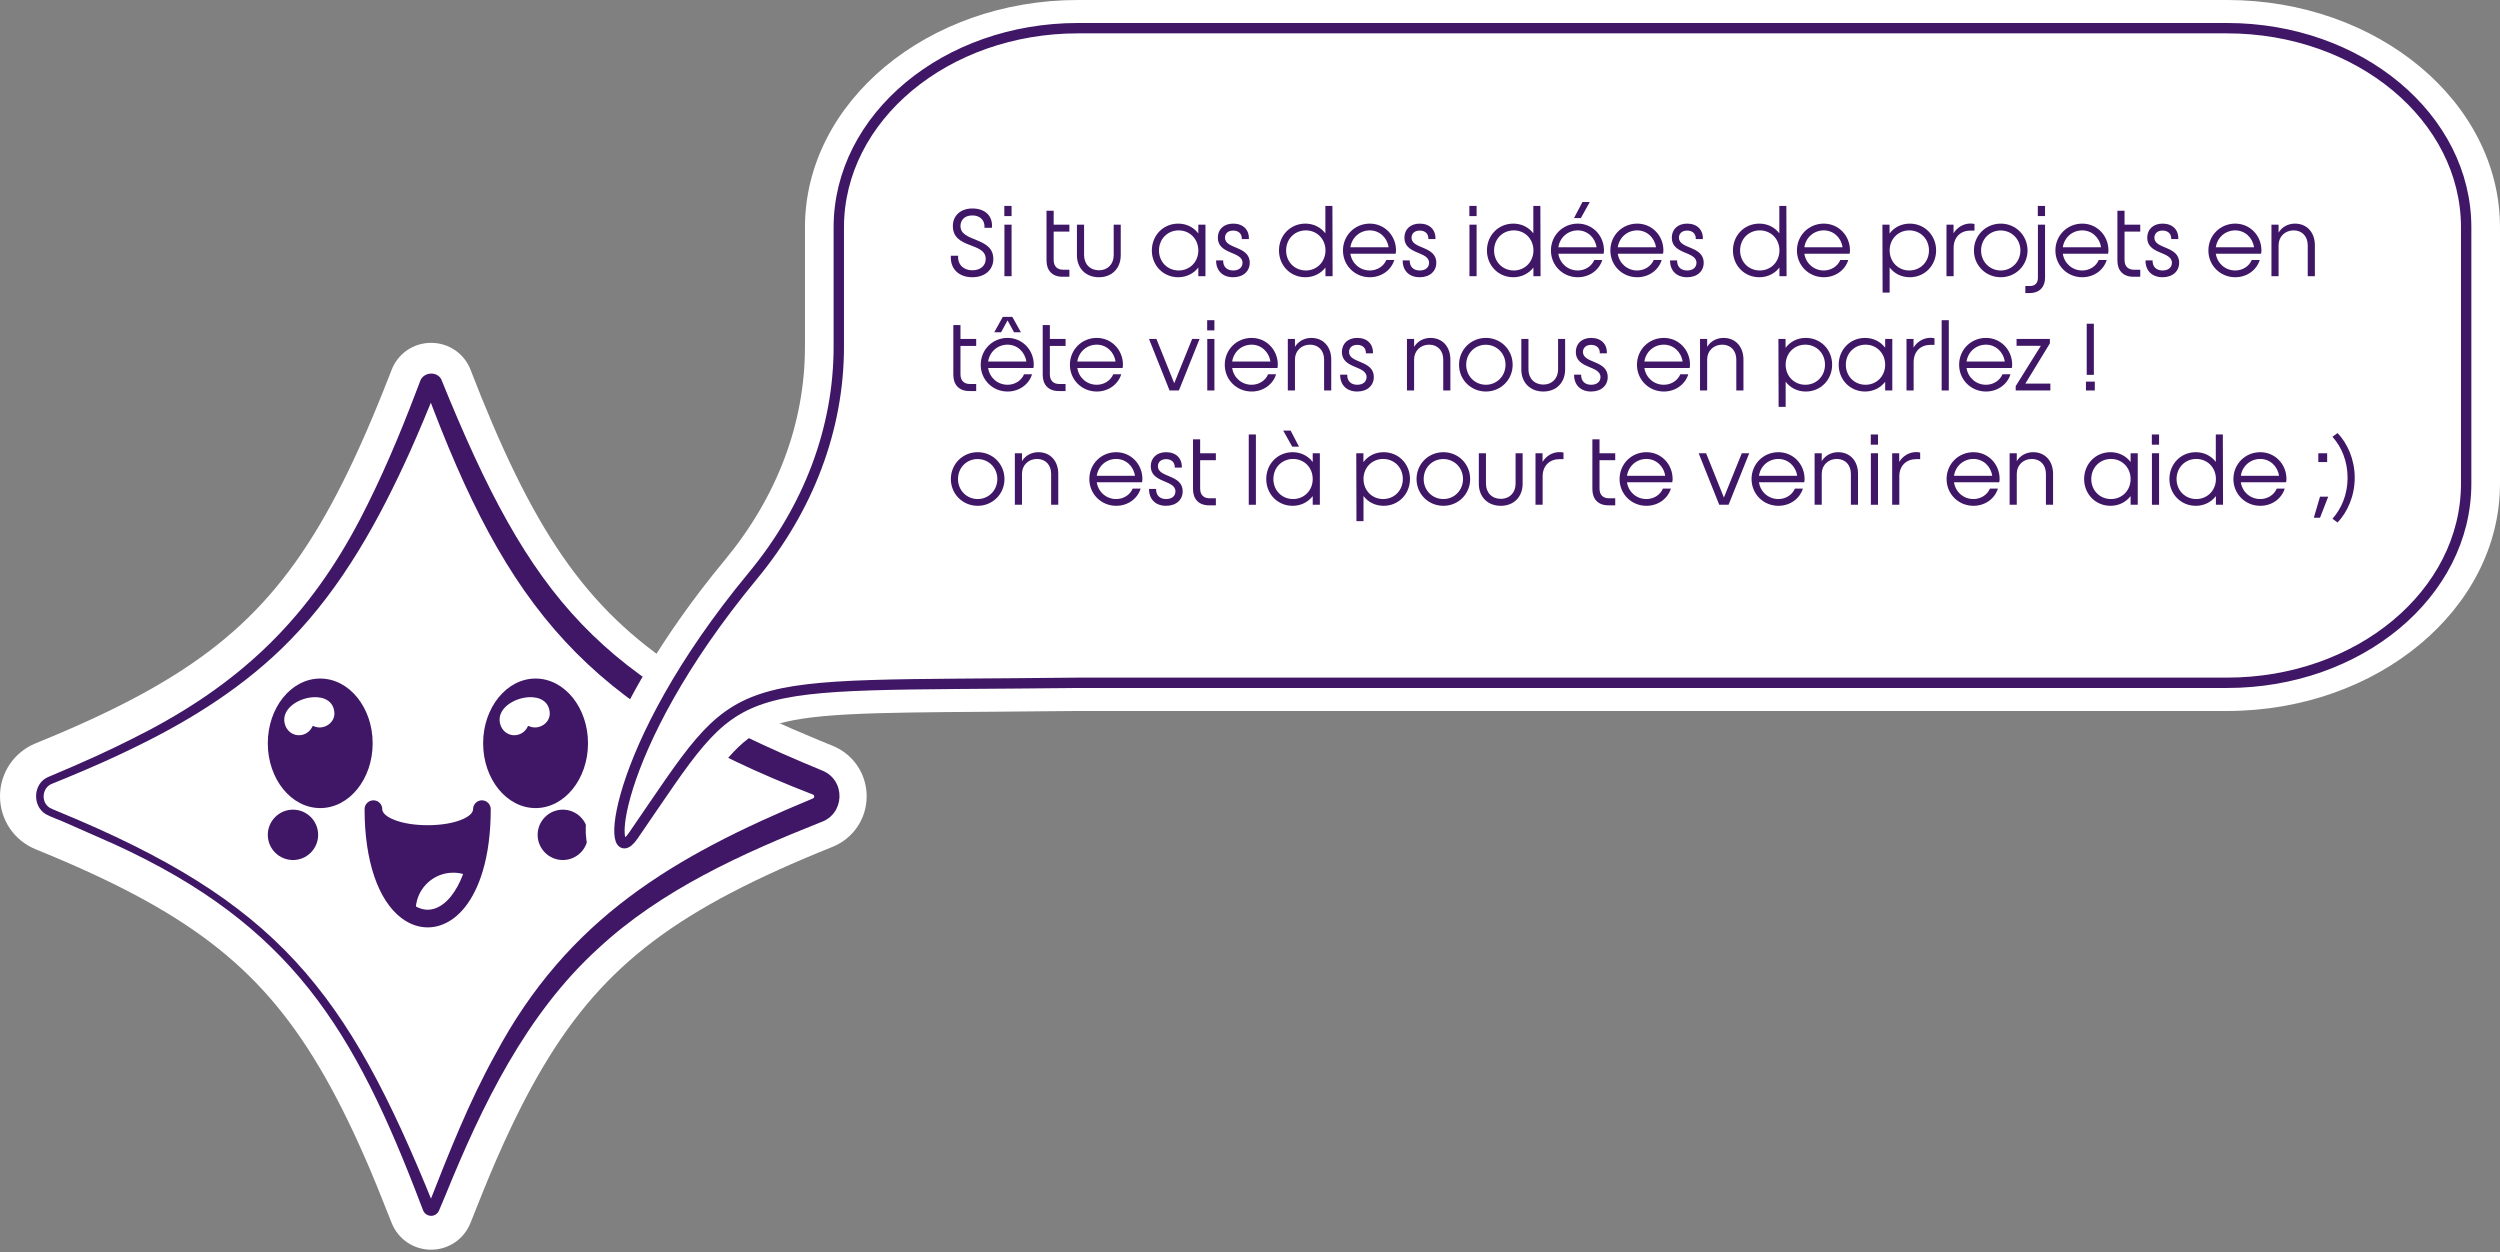 <svg width="525" height="263" viewBox="0 0 525 263" fill="none" xmlns="http://www.w3.org/2000/svg">
<rect x="0" y="0" width="525" height="263" fill="#808080" stroke="none"/>
<g clip-path="url(#clip0_161_3121)">
<path d="M174.81 156.596C173.955 156.252 173.101 155.904 172.247 155.553C170.266 154.737 168.347 153.925 166.545 153.14C164.697 152.333 162.9 151.525 161.206 150.736C159.488 149.937 157.809 149.126 156.214 148.328C154.614 147.527 153.046 146.711 151.553 145.902C150.055 145.09 148.592 144.263 147.202 143.443C145.812 142.622 144.445 141.778 143.141 140.934C141.835 140.09 140.559 139.224 139.345 138.36C138.131 137.496 136.936 136.603 135.793 135.704C134.65 134.806 133.528 133.878 132.457 132.946C131.383 132.011 130.325 131.042 129.313 130.065C128.298 129.085 127.295 128.066 126.332 127.036C125.369 126.004 124.413 124.927 123.491 123.834C122.571 122.741 121.655 121.597 120.767 120.431C119.885 119.274 119.001 118.055 118.14 116.807C117.285 115.568 116.426 114.264 115.588 112.93C114.758 111.608 113.919 110.212 113.098 108.782C112.284 107.366 111.461 105.871 110.651 104.337C109.85 102.82 109.036 101.218 108.233 99.574C107.44 97.953 106.632 96.239 105.83 94.479C105.034 92.732 104.226 90.898 103.425 89.028C102.638 87.188 101.825 85.23 101.007 83.21C100.367 81.629 99.749 80.04 99.131 78.452L98.826 77.669C97.484 74.226 94.228 72 90.533 72C86.813 72 83.551 74.244 82.219 77.72C82.121 77.979 82.02 78.238 81.918 78.499C80.9 81.102 80.062 83.197 79.284 85.087C78.467 87.073 77.65 89.002 76.859 90.819C76.049 92.674 75.236 94.48 74.442 96.183C73.637 97.912 72.823 99.599 72.022 101.196C71.213 102.809 70.392 104.384 69.583 105.875C68.765 107.379 67.932 108.849 67.107 110.244C66.282 111.639 65.432 113.01 64.584 114.316C63.734 115.626 62.863 116.907 61.992 118.124C61.121 119.343 60.222 120.542 59.319 121.685C58.418 122.825 57.482 123.951 56.539 125.029C55.596 126.108 54.617 127.168 53.631 128.184C52.647 129.198 51.619 130.202 50.577 131.17C49.535 132.136 48.447 133.095 47.342 134.02C46.239 134.942 45.084 135.861 43.907 136.75C42.732 137.639 41.498 138.526 40.241 139.387C38.986 140.247 37.667 141.108 36.32 141.948C34.98 142.783 33.567 143.624 32.121 144.449C30.687 145.266 29.173 146.093 27.62 146.906C26.088 147.709 24.465 148.527 22.797 149.337C21.144 150.139 19.407 150.952 17.633 151.754C15.881 152.547 14.022 153.361 12.11 154.174C10.642 154.797 9.087 155.443 7.489 156.093C2.939 157.943 -0 162.31 -0 167.217C-0 172.129 2.943 176.501 7.499 178.353C8.451 178.741 9.402 179.132 10.352 179.529C14.272 181.165 17.792 182.725 21.113 184.298C24.523 185.913 27.602 187.482 30.526 189.097C33.449 190.712 36.212 192.376 38.739 194.043C41.28 195.719 43.699 197.475 45.926 199.26C48.157 201.048 50.295 202.944 52.282 204.896C54.269 206.849 56.195 208.946 58.005 211.129C59.817 213.314 61.592 215.68 63.282 218.161C64.969 220.639 66.645 223.339 68.264 226.189C69.888 229.046 71.463 232.055 73.079 235.388C74.661 238.648 76.219 242.09 77.845 245.912C78.887 248.363 79.861 250.815 80.891 253.411C81.347 254.561 81.803 255.71 82.267 256.861C83.631 260.247 86.873 262.435 90.523 262.435C94.196 262.435 97.445 260.229 98.798 256.818C100.573 252.346 102.409 247.723 104.346 243.285C105.987 239.536 107.565 236.164 109.168 232.976C110.806 229.724 112.41 226.783 114.072 223.986C115.726 221.207 117.444 218.571 119.18 216.152C120.916 213.733 122.749 211.422 124.627 209.283C126.504 207.148 128.508 205.091 130.583 203.173C132.662 201.251 134.903 199.382 137.246 197.616C139.588 195.851 142.137 194.109 144.824 192.438C147.526 190.758 150.368 189.141 153.512 187.496C156.595 185.882 159.855 184.302 163.479 182.663C166.975 181.083 170.685 179.506 174.823 177.842C179.184 176.087 182.001 171.918 182 167.221C181.998 162.521 179.177 158.35 174.81 156.596Z" fill="white"/>
<path d="M172.708 161.833C177.649 163.848 177.456 170.975 172.303 172.692C155.743 179.278 138.914 186.874 125.747 199.06C110.478 212.91 101.193 232.2 93.516 251.074C93.516 251.074 92.759 252.867 92.759 252.867L92.381 253.764L92.177 254.244C91.987 254.712 91.527 255.125 91.024 255.258C90.18 255.526 89.138 255.011 88.854 254.17L88.81 254.057L88.454 253.15C74.378 216.114 61.229 194.312 24.024 177.294C21.873 176.306 15.472 173.549 13.34 172.581C12.445 172.169 10.638 171.553 9.641 170.99C6.724 169.268 6.933 164.562 10.066 163.192C12.421 162.149 14.926 161.161 17.262 160.089C21.806 158.122 26.891 155.641 31.271 153.349C51.392 142.702 65.024 129.276 75.585 109.094C80.045 100.538 83.868 91.512 87.293 82.493L87.99 80.681L88.158 80.231L88.263 79.957C88.957 78.146 91.689 77.893 92.651 79.624C111.653 126.492 125.625 142.459 172.708 161.833ZM170.693 166.847C123.276 148.519 106.482 127.803 89.362 81.598C89.802 82.336 90.801 82.483 91.442 81.899C91.6 81.759 91.714 81.58 91.78 81.418C91.803 81.355 91.76 81.466 91.753 81.482L91.707 81.597C89.969 85.878 88.052 90.463 86.163 94.704C79.691 109.032 71.973 123.14 60.894 134.464C51.701 143.9 40.414 151.026 28.637 156.769C24.128 159.012 18.991 161.262 14.343 163.191L12.532 163.933L11.627 164.304L11.174 164.489L10.948 164.582C8.825 165.359 8.508 168.477 10.473 169.65C10.869 169.884 11.549 170.14 12.136 170.388C58.206 189.35 72.718 207.694 91.09 253.138C91.216 253.441 91.073 253.046 90.896 252.968C90.547 252.723 90.045 252.89 89.891 253.261L90.06 252.84C94.209 242.279 98.48 231.384 103.999 221.46C119.212 192.901 141.46 179.828 170.341 167.834C170.341 167.834 170.566 167.735 170.566 167.735C170.626 167.708 170.756 167.656 170.74 167.654C170.763 167.629 170.801 167.623 170.824 167.607C170.836 167.582 170.864 167.576 170.879 167.561C170.948 167.486 170.979 167.4 170.985 167.258C170.941 167.02 170.946 166.943 170.693 166.847Z" fill="#401766"/>
<path d="M67.248 169.698C73.329 169.698 78.259 163.608 78.259 156.096C78.259 148.584 73.329 142.494 67.248 142.494C61.167 142.494 56.237 148.584 56.237 156.096C56.237 163.608 61.167 169.698 67.248 169.698Z" fill="#401766"/>
<path d="M66.812 175.316C66.812 178.234 64.44 180.606 61.525 180.606C58.609 180.606 56.237 178.231 56.237 175.316C56.237 172.4 58.609 170.028 61.525 170.028C64.44 170.028 66.812 172.397 66.812 175.316Z" fill="#401766"/>
<path d="M70.22 149.678C70.062 147.208 68.01 146.28 65.763 146.415C65.758 146.415 65.755 146.415 65.749 146.418C62.813 146.594 59.541 148.585 59.696 151.315C59.733 151.976 59.948 152.587 60.297 153.089C60.85 153.879 61.737 154.399 62.783 154.399C64.06 154.399 65.152 153.626 65.621 152.52C65.674 152.499 65.725 152.472 65.773 152.448C66.185 152.648 66.644 152.765 67.132 152.765C68.837 152.765 70.328 151.38 70.22 149.678Z" fill="white"/>
<path d="M101.2 168.067C102.224 168.067 103.057 168.896 103.057 169.922C103.057 174.859 102.484 179.253 101.356 182.994C101.353 183.001 101.353 183.009 101.349 183.015C99.54 189.025 96.373 193.041 92.424 194.333C91.56 194.613 90.687 194.752 89.813 194.752C87.916 194.752 86.031 194.094 84.326 192.809C79.393 189.087 76.561 180.745 76.561 169.924C76.561 168.898 77.392 168.068 78.418 168.068C79.444 168.068 80.274 168.898 80.274 169.924C80.274 171.549 84.107 173.292 89.809 173.292C95.512 173.292 99.345 171.549 99.345 169.924C99.345 168.898 100.175 168.068 101.201 168.068L101.2 168.067Z" fill="#401766"/>
<path d="M91.27 190.803C93.673 190.02 95.808 187.409 97.26 183.545C97.206 183.528 97.152 183.511 97.095 183.497C97.044 183.485 96.994 183.474 96.94 183.464C96.815 183.433 96.689 183.406 96.564 183.386C96.457 183.366 96.346 183.349 96.235 183.335C96.217 183.332 96.2 183.329 96.184 183.329C96.133 183.321 96.083 183.314 96.032 183.312C96.011 183.309 95.995 183.305 95.975 183.305C95.865 183.292 95.758 183.285 95.65 183.278H95.641C95.488 183.268 95.333 183.264 95.178 183.264C94.924 183.264 94.672 183.278 94.422 183.302C94.335 183.309 94.243 183.318 94.156 183.333C94.061 183.343 93.97 183.356 93.875 183.377C93.785 183.39 93.69 183.407 93.6 183.427C93.589 183.427 93.582 183.427 93.573 183.43C93.46 183.454 93.349 183.478 93.242 183.508C93.137 183.531 93.036 183.561 92.934 183.592C92.833 183.619 92.728 183.653 92.632 183.69C92.528 183.724 92.432 183.758 92.334 183.798C92.297 183.812 92.262 183.825 92.229 183.839C92.166 183.866 92.101 183.893 92.037 183.92C91.975 183.946 91.918 183.974 91.861 184.001C91.793 184.031 91.725 184.065 91.659 184.099C91.641 184.106 91.625 184.113 91.611 184.122C91.518 184.166 91.423 184.217 91.332 184.271C91.248 184.318 91.166 184.366 91.085 184.416C90.99 184.474 90.897 184.534 90.801 184.599C90.735 184.643 90.67 184.686 90.61 184.734C90.549 184.778 90.489 184.822 90.427 184.866C90.332 184.94 90.237 185.011 90.147 185.088C90.08 185.146 90.012 185.203 89.944 185.26C89.881 185.322 89.813 185.383 89.749 185.443C89.621 185.565 89.499 185.689 89.377 185.821C89.293 185.909 89.215 186 89.141 186.091C89.068 186.179 88.993 186.273 88.919 186.368C88.853 186.459 88.784 186.55 88.716 186.644C88.713 186.647 88.71 186.654 88.707 186.661C88.638 186.756 88.574 186.854 88.513 186.951C88.45 187.049 88.39 187.147 88.334 187.248C88.331 187.252 88.325 187.259 88.322 187.268C88.284 187.336 88.244 187.407 88.209 187.478C88.162 187.562 88.119 187.646 88.078 187.734C88.021 187.848 87.97 187.967 87.919 188.085C87.868 188.203 87.821 188.321 87.777 188.442C87.734 188.561 87.693 188.686 87.653 188.807C87.615 188.932 87.579 189.056 87.548 189.182C87.48 189.431 87.43 189.691 87.388 189.951C87.369 190.082 87.352 190.218 87.339 190.356C88.624 191.075 89.963 191.234 91.27 190.804L91.27 190.803Z" fill="white"/>
<path d="M112.468 142.494C118.541 142.494 123.482 148.595 123.482 156.096C123.482 163.597 118.538 169.698 112.468 169.698C106.398 169.698 101.457 163.598 101.457 156.096C101.457 148.598 106.394 142.494 112.468 142.494Z" fill="#401766"/>
<path d="M110.986 146.415C110.983 146.415 110.977 146.418 110.977 146.418H110.969C108.033 146.597 104.764 148.585 104.919 151.315C104.956 151.971 105.168 152.583 105.517 153.082V153.086C106.073 153.879 106.96 154.399 108.003 154.399C109.281 154.399 110.375 153.626 110.844 152.52C110.898 152.499 110.945 152.472 110.996 152.448C111.408 152.648 111.867 152.765 112.357 152.765C114.06 152.765 115.551 151.38 115.444 149.678C115.285 147.208 113.233 146.28 110.986 146.415Z" fill="white"/>
<path d="M123.482 175.316C123.482 178.234 121.106 180.606 118.191 180.606C115.276 180.606 112.904 178.231 112.904 175.316C112.904 172.4 115.276 170.028 118.191 170.028C121.106 170.028 123.482 172.397 123.482 175.316Z" fill="#401766"/>
</g>
<g clip-path="url(#clip1_161_3121)">
<path d="M131.114 183C134.359 183 137.061 181.466 139.146 178.439C140.49 176.489 141.737 174.658 142.908 172.94C151.275 160.66 155.094 155.054 161.809 152.54C169.281 149.741 182.84 149.645 207.455 149.472C213.067 149.432 219.426 149.387 226.422 149.305H467.667C499.28 149.305 525 127.881 525 101.548V47.757C525 21.424 499.28 0 467.667 0H226.374C194.761 0 169.041 21.424 169.041 47.757V72.833C169.041 88.821 163.23 104.294 152.235 117.579C138.366 134.339 131.171 148.169 127.579 156.82C124.383 164.515 121.202 174.685 124.201 179.44C125.585 181.636 128.234 183 131.114 183Z" fill="white"/>
<path d="M226.374 143.387H467.667C495.407 143.387 517.895 124.655 517.895 101.548V47.757C517.895 24.65 495.407 5.918 467.667 5.918H226.374C198.634 5.918 176.146 24.65 176.146 47.757V72.832C176.146 90.025 169.799 106.783 158.085 120.938C127.597 157.778 127.173 183.926 132.984 175.493C156.928 140.741 150.035 144.279 226.374 143.387Z" stroke="#401766" stroke-width="2.177" stroke-miterlimit="10"/>
<path d="M204.18 58.22C201.4 58.22 199.5 56.5 199.68 53.7H201.22C201.04 55.52 202.34 56.76 204.18 56.76C205.94 56.76 207 55.76 207 54.38C207 50.8 200.1 52.34 200.1 47.46C200.1 45.3 201.7 43.78 204.2 43.78C206.9 43.78 208.54 45.38 208.3 47.84H206.74C206.86 46.26 205.84 45.24 204.18 45.24C202.64 45.24 201.7 46.16 201.7 47.46C201.7 50.92 208.6 49.68 208.6 54.38C208.6 56.64 206.86 58.22 204.18 58.22Z" fill="#401766"/>
<path d="M210.93 58V47.18H212.43V58H210.93ZM210.91 45.38V43.24H212.43V45.38H210.91Z" fill="#401766"/>
<path d="M223.13 58.12C220.93 58.12 219.77 56.76 219.77 54.72V44.26H221.27V47.18H224.57V48.64H221.27V54.6C221.27 55.98 222.07 56.64 223.25 56.64H224.57V58.12H223.13Z" fill="#401766"/>
<path d="M230.777 58.22C228.017 58.22 226.157 56.36 226.157 53.58V47.18H227.657V53.58C227.657 55.48 228.937 56.76 230.797 56.76C232.597 56.76 233.877 55.48 233.877 53.58V47.18H235.357V53.58C235.357 56.36 233.497 58.22 230.777 58.22Z" fill="#401766"/>
<path d="M251.647 58V56.18C250.687 57.42 249.207 58.22 247.427 58.22C244.267 58.22 241.887 55.74 241.887 52.6C241.887 49.44 244.267 46.96 247.427 46.96C249.207 46.96 250.687 47.76 251.647 49.02V47.18H253.147V58H251.647ZM247.527 56.8C249.847 56.8 251.647 55 251.647 52.6C251.647 50.18 249.847 48.38 247.527 48.38C245.187 48.38 243.387 50.18 243.387 52.6C243.387 55 245.187 56.8 247.527 56.8Z" fill="#401766"/>
<path d="M258.945 58.22C256.725 58.22 255.345 56.8 255.385 54.68H256.865C256.825 55.98 257.625 56.8 258.965 56.8C260.205 56.8 260.925 56.14 260.925 55.18C260.925 52.72 255.745 53.5 255.745 49.92C255.745 48.14 257.025 46.96 258.965 46.96C261.065 46.96 262.345 48.26 262.265 50.2H260.785C260.825 49.1 260.105 48.42 258.965 48.42C257.845 48.42 257.245 49.08 257.245 49.92C257.245 52.36 262.445 51.58 262.445 55.18C262.445 56.96 261.085 58.22 258.945 58.22Z" fill="#401766"/>
<path d="M278.346 58V56.18C277.386 57.42 275.906 58.22 274.126 58.22C270.966 58.22 268.586 55.74 268.586 52.6C268.586 49.44 270.966 46.96 274.126 46.96C275.886 46.96 277.366 47.74 278.326 49V43.24H279.806L279.846 58H278.346ZM274.226 56.8C276.466 56.8 278.206 55.12 278.346 52.86V52.32C278.206 50.04 276.466 48.38 274.226 48.38C271.886 48.38 270.086 50.18 270.086 52.6C270.086 55 271.886 56.8 274.226 56.8Z" fill="#401766"/>
<path d="M287.664 58.22C284.504 58.22 282.024 55.74 282.024 52.6C282.024 49.44 284.504 46.96 287.664 46.96C290.744 46.96 293.164 49.44 293.164 52.6C293.164 52.82 293.124 53.12 293.084 53.28H283.584C283.884 55.3 285.564 56.8 287.664 56.8C289.204 56.8 290.584 55.92 291.124 54.6H292.804C292.144 56.74 290.104 58.22 287.664 58.22ZM283.584 51.92H291.604C291.304 49.88 289.684 48.38 287.664 48.38C285.564 48.38 283.884 49.88 283.584 51.92Z" fill="#401766"/>
<path d="M298.124 58.22C295.904 58.22 294.524 56.8 294.564 54.68H296.044C296.004 55.98 296.804 56.8 298.144 56.8C299.384 56.8 300.104 56.14 300.104 55.18C300.104 52.72 294.924 53.5 294.924 49.92C294.924 48.14 296.204 46.96 298.144 46.96C300.244 46.96 301.524 48.26 301.444 50.2H299.964C300.004 49.1 299.284 48.42 298.144 48.42C297.024 48.42 296.424 49.08 296.424 49.92C296.424 52.36 301.624 51.58 301.624 55.18C301.624 56.96 300.264 58.22 298.124 58.22Z" fill="#401766"/>
<path d="M308.586 58V47.18H310.086V58H308.586ZM308.566 45.38V43.24H310.086V45.38H308.566Z" fill="#401766"/>
<path d="M322.018 58V56.18C321.058 57.42 319.578 58.22 317.798 58.22C314.638 58.22 312.258 55.74 312.258 52.6C312.258 49.44 314.638 46.96 317.798 46.96C319.558 46.96 321.038 47.74 321.998 49V43.24H323.478L323.518 58H322.018ZM317.898 56.8C320.138 56.8 321.878 55.12 322.018 52.86V52.32C321.878 50.04 320.138 48.38 317.898 48.38C315.558 48.38 313.758 50.18 313.758 52.6C313.758 55 315.558 56.8 317.898 56.8Z" fill="#401766"/>
<path d="M331.336 58.22C328.176 58.22 325.696 55.74 325.696 52.6C325.696 49.44 328.176 46.96 331.336 46.96C334.416 46.96 336.836 49.44 336.836 52.6C336.836 52.82 336.796 53.12 336.756 53.28H327.256C327.556 55.3 329.236 56.8 331.336 56.8C332.876 56.8 334.256 55.92 334.796 54.6H336.476C335.816 56.74 333.776 58.22 331.336 58.22ZM331.976 45.8H330.536L332.316 42.42H333.856L331.976 45.8ZM327.256 51.92H335.276C334.976 49.88 333.356 48.38 331.336 48.38C329.236 48.38 327.556 49.88 327.256 51.92Z" fill="#401766"/>
<path d="M343.816 58.22C340.656 58.22 338.176 55.74 338.176 52.6C338.176 49.44 340.656 46.96 343.816 46.96C346.896 46.96 349.316 49.44 349.316 52.6C349.316 52.82 349.276 53.12 349.236 53.28H339.736C340.036 55.3 341.716 56.8 343.816 56.8C345.356 56.8 346.736 55.92 347.276 54.6H348.956C348.296 56.74 346.256 58.22 343.816 58.22ZM339.736 51.92H347.756C347.456 49.88 345.836 48.38 343.816 48.38C341.716 48.38 340.036 49.88 339.736 51.92Z" fill="#401766"/>
<path d="M354.277 58.22C352.057 58.22 350.677 56.8 350.717 54.68H352.197C352.157 55.98 352.957 56.8 354.297 56.8C355.537 56.8 356.257 56.14 356.257 55.18C356.257 52.72 351.077 53.5 351.077 49.92C351.077 48.14 352.357 46.96 354.297 46.96C356.397 46.96 357.677 48.26 357.597 50.2H356.117C356.157 49.1 355.437 48.42 354.297 48.42C353.177 48.42 352.577 49.08 352.577 49.92C352.577 52.36 357.777 51.58 357.777 55.18C357.777 56.96 356.417 58.22 354.277 58.22Z" fill="#401766"/>
<path d="M373.678 58V56.18C372.718 57.42 371.238 58.22 369.458 58.22C366.298 58.22 363.918 55.74 363.918 52.6C363.918 49.44 366.298 46.96 369.458 46.96C371.218 46.96 372.698 47.74 373.658 49V43.24H375.138L375.178 58H373.678ZM369.558 56.8C371.798 56.8 373.538 55.12 373.678 52.86V52.32C373.538 50.04 371.798 48.38 369.558 48.38C367.218 48.38 365.418 50.18 365.418 52.6C365.418 55 367.218 56.8 369.558 56.8Z" fill="#401766"/>
<path d="M382.996 58.22C379.836 58.22 377.356 55.74 377.356 52.6C377.356 49.44 379.836 46.96 382.996 46.96C386.076 46.96 388.496 49.44 388.496 52.6C388.496 52.82 388.456 53.12 388.416 53.28H378.916C379.216 55.3 380.896 56.8 382.996 56.8C384.536 56.8 385.916 55.92 386.456 54.6H388.136C387.476 56.74 385.436 58.22 382.996 58.22ZM378.916 51.92H386.936C386.636 49.88 385.016 48.38 382.996 48.38C380.896 48.38 379.216 49.88 378.916 51.92Z" fill="#401766"/>
<path d="M395.345 61.44L395.305 47.18H396.805V49.04C397.765 47.76 399.265 46.96 401.045 46.96C404.205 46.96 406.585 49.44 406.585 52.58C406.585 55.74 404.205 58.22 401.045 58.22C399.265 58.22 397.765 57.42 396.825 56.16V61.44H395.345ZM400.945 48.38C398.625 48.38 396.825 50.18 396.825 52.58C396.825 55 398.625 56.8 400.945 56.8C403.285 56.8 405.085 55 405.085 52.58C405.085 50.18 403.285 48.38 400.945 48.38Z" fill="#401766"/>
<path d="M408.762 58V47.18H410.242V49C411.002 47.74 412.322 46.94 413.822 46.94C414.142 46.94 414.442 46.98 414.642 47.04V48.42H413.802C411.822 48.42 410.262 49.7 410.262 52.06V58H408.762Z" fill="#401766"/>
<path d="M420.164 58.22C417.004 58.22 414.524 55.74 414.524 52.6C414.524 49.44 417.004 46.96 420.164 46.96C423.304 46.96 425.784 49.44 425.784 52.6C425.784 55.74 423.304 58.22 420.164 58.22ZM420.164 56.8C422.464 56.8 424.284 54.96 424.284 52.6C424.284 50.22 422.444 48.4 420.144 48.4C417.824 48.4 416.024 50.22 416.024 52.6C416.024 54.96 417.844 56.8 420.164 56.8Z" fill="#401766"/>
<path d="M426.261 61.54H425.321V60.06H426.341C427.381 60.06 427.961 59.4 427.961 58.36V47.18H429.461V58.36C429.461 60.24 428.301 61.54 426.261 61.54ZM427.941 45.38V43.24H429.461V45.38H427.941Z" fill="#401766"/>
<path d="M437.273 58.22C434.113 58.22 431.633 55.74 431.633 52.6C431.633 49.44 434.113 46.96 437.273 46.96C440.353 46.96 442.773 49.44 442.773 52.6C442.773 52.82 442.733 53.12 442.693 53.28H433.193C433.493 55.3 435.173 56.8 437.273 56.8C438.813 56.8 440.193 55.92 440.733 54.6H442.413C441.753 56.74 439.713 58.22 437.273 58.22ZM433.193 51.92H441.213C440.913 49.88 439.293 48.38 437.273 48.38C435.173 48.38 433.493 49.88 433.193 51.92Z" fill="#401766"/>
<path d="M448.013 58.12C445.813 58.12 444.653 56.76 444.653 54.72V44.26H446.153V47.18H449.453V48.64H446.153V54.6C446.153 55.98 446.953 56.64 448.133 56.64H449.453V58.12H448.013Z" fill="#401766"/>
<path d="M454.12 58.22C451.9 58.22 450.52 56.8 450.56 54.68H452.04C452 55.98 452.8 56.8 454.14 56.8C455.38 56.8 456.1 56.14 456.1 55.18C456.1 52.72 450.92 53.5 450.92 49.92C450.92 48.14 452.2 46.96 454.14 46.96C456.24 46.96 457.52 48.26 457.44 50.2H455.96C456 49.1 455.28 48.42 454.14 48.42C453.02 48.42 452.42 49.08 452.42 49.92C452.42 52.36 457.62 51.58 457.62 55.18C457.62 56.96 456.26 58.22 454.12 58.22Z" fill="#401766"/>
<path d="M469.402 58.22C466.242 58.22 463.762 55.74 463.762 52.6C463.762 49.44 466.242 46.96 469.402 46.96C472.482 46.96 474.902 49.44 474.902 52.6C474.902 52.82 474.862 53.12 474.822 53.28H465.322C465.622 55.3 467.302 56.8 469.402 56.8C470.942 56.8 472.322 55.92 472.862 54.6H474.542C473.882 56.74 471.842 58.22 469.402 58.22ZM465.322 51.92H473.342C473.042 49.88 471.422 48.38 469.402 48.38C467.302 48.38 465.622 49.88 465.322 51.92Z" fill="#401766"/>
<path d="M484.624 51.5C484.624 49.66 483.464 48.38 481.664 48.38C479.844 48.38 478.504 49.7 478.504 51.48V58H477.004V47.18H478.504V48.84C479.204 47.68 480.464 46.96 481.944 46.96C484.464 46.96 486.124 48.82 486.124 51.5V58H484.624V51.5Z" fill="#401766"/>
<path d="M203.56 82.12C201.36 82.12 200.2 80.76 200.2 78.72V68.26H201.7V71.18H205V72.64H201.7V78.6C201.7 79.98 202.5 80.64 203.68 80.64H205V82.12H203.56Z" fill="#401766"/>
<path d="M211.59 82.22C208.43 82.22 205.95 79.74 205.95 76.6C205.95 73.44 208.43 70.96 211.59 70.96C214.67 70.96 217.09 73.44 217.09 76.6C217.09 76.82 217.05 77.12 217.01 77.28H207.51C207.81 79.3 209.49 80.8 211.59 80.8C213.13 80.8 214.51 79.92 215.05 78.6H216.73C216.07 80.74 214.03 82.22 211.59 82.22ZM208.79 69.78L210.59 66.54H212.59L214.39 69.78H212.95L211.59 67.28L210.23 69.78H208.79ZM207.51 75.92H215.53C215.23 73.88 213.61 72.38 211.59 72.38C209.49 72.38 207.81 73.88 207.51 75.92Z" fill="#401766"/>
<path d="M222.33 82.12C220.13 82.12 218.97 80.76 218.97 78.72V68.26H220.47V71.18H223.77V72.64H220.47V78.6C220.47 79.98 221.27 80.64 222.45 80.64H223.77V82.12H222.33Z" fill="#401766"/>
<path d="M230.32 82.22C227.16 82.22 224.68 79.74 224.68 76.6C224.68 73.44 227.16 70.96 230.32 70.96C233.4 70.96 235.82 73.44 235.82 76.6C235.82 76.82 235.78 77.12 235.74 77.28H226.24C226.54 79.3 228.22 80.8 230.32 80.8C231.86 80.8 233.24 79.92 233.78 78.6H235.46C234.8 80.74 232.76 82.22 230.32 82.22ZM226.24 75.92H234.26C233.96 73.88 232.34 72.38 230.32 72.38C228.22 72.38 226.54 73.88 226.24 75.92Z" fill="#401766"/>
<path d="M245.609 82L241.289 71.18H242.849L246.589 80.48L250.349 71.18H251.909L247.569 82H245.609Z" fill="#401766"/>
<path d="M253.527 82V71.18H255.027V82H253.527ZM253.507 69.38V67.24H255.027V69.38H253.507Z" fill="#401766"/>
<path d="M262.84 82.22C259.68 82.22 257.2 79.74 257.2 76.6C257.2 73.44 259.68 70.96 262.84 70.96C265.92 70.96 268.34 73.44 268.34 76.6C268.34 76.82 268.3 77.12 268.26 77.28H258.76C259.06 79.3 260.74 80.8 262.84 80.8C264.38 80.8 265.76 79.92 266.3 78.6H267.98C267.32 80.74 265.28 82.22 262.84 82.22ZM258.76 75.92H266.78C266.48 73.88 264.86 72.38 262.84 72.38C260.74 72.38 259.06 73.88 258.76 75.92Z" fill="#401766"/>
<path d="M278.061 75.5C278.061 73.66 276.901 72.38 275.101 72.38C273.281 72.38 271.941 73.7 271.941 75.48V82H270.441V71.18H271.941V72.84C272.641 71.68 273.901 70.96 275.381 70.96C277.901 70.96 279.561 72.82 279.561 75.5V82H278.061V75.5Z" fill="#401766"/>
<path d="M284.999 82.22C282.779 82.22 281.399 80.8 281.439 78.68H282.919C282.879 79.98 283.679 80.8 285.019 80.8C286.259 80.8 286.979 80.14 286.979 79.18C286.979 76.72 281.799 77.5 281.799 73.92C281.799 72.14 283.079 70.96 285.019 70.96C287.119 70.96 288.399 72.26 288.319 74.2H286.839C286.879 73.1 286.159 72.42 285.019 72.42C283.899 72.42 283.299 73.08 283.299 73.92C283.299 76.36 288.499 75.58 288.499 79.18C288.499 80.96 287.139 82.22 284.999 82.22Z" fill="#401766"/>
<path d="M303.081 75.5C303.081 73.66 301.921 72.38 300.121 72.38C298.301 72.38 296.961 73.7 296.961 75.48V82H295.461V71.18H296.961V72.84C297.661 71.68 298.921 70.96 300.401 70.96C302.921 70.96 304.581 72.82 304.581 75.5V82H303.081V75.5Z" fill="#401766"/>
<path d="M312.039 82.22C308.879 82.22 306.399 79.74 306.399 76.6C306.399 73.44 308.879 70.96 312.039 70.96C315.179 70.96 317.659 73.44 317.659 76.6C317.659 79.74 315.179 82.22 312.039 82.22ZM312.039 80.8C314.339 80.8 316.159 78.96 316.159 76.6C316.159 74.22 314.319 72.4 312.019 72.4C309.699 72.4 307.899 74.22 307.899 76.6C307.899 78.96 309.719 80.8 312.039 80.8Z" fill="#401766"/>
<path d="M324.097 82.22C321.337 82.22 319.477 80.36 319.477 77.58V71.18H320.977V77.58C320.977 79.48 322.257 80.76 324.117 80.76C325.917 80.76 327.197 79.48 327.197 77.58V71.18H328.677V77.58C328.677 80.36 326.817 82.22 324.097 82.22Z" fill="#401766"/>
<path d="M334.12 82.22C331.9 82.22 330.52 80.8 330.56 78.68H332.04C332 79.98 332.8 80.8 334.14 80.8C335.38 80.8 336.1 80.14 336.1 79.18C336.1 76.72 330.92 77.5 330.92 73.92C330.92 72.14 332.2 70.96 334.14 70.96C336.24 70.96 337.52 72.26 337.44 74.2H335.96C336 73.1 335.28 72.42 334.14 72.42C333.02 72.42 332.42 73.08 332.42 73.92C332.42 76.36 337.62 75.58 337.62 79.18C337.62 80.96 336.26 82.22 334.12 82.22Z" fill="#401766"/>
<path d="M349.402 82.22C346.242 82.22 343.762 79.74 343.762 76.6C343.762 73.44 346.242 70.96 349.402 70.96C352.482 70.96 354.902 73.44 354.902 76.6C354.902 76.82 354.862 77.12 354.822 77.28H345.322C345.622 79.3 347.302 80.8 349.402 80.8C350.942 80.8 352.322 79.92 352.862 78.6H354.542C353.882 80.74 351.842 82.22 349.402 82.22ZM345.322 75.92H353.342C353.042 73.88 351.422 72.38 349.402 72.38C347.302 72.38 345.622 73.88 345.322 75.92Z" fill="#401766"/>
<path d="M364.624 75.5C364.624 73.66 363.464 72.38 361.664 72.38C359.844 72.38 358.504 73.7 358.504 75.48V82H357.004V71.18H358.504V72.84C359.204 71.68 360.464 70.96 361.944 70.96C364.464 70.96 366.124 72.82 366.124 75.5V82H364.624V75.5Z" fill="#401766"/>
<path d="M373.509 85.44L373.469 71.18H374.969V73.04C375.929 71.76 377.429 70.96 379.209 70.96C382.369 70.96 384.749 73.44 384.749 76.58C384.749 79.74 382.369 82.22 379.209 82.22C377.429 82.22 375.929 81.42 374.989 80.16V85.44H373.509ZM379.109 72.38C376.789 72.38 374.989 74.18 374.989 76.58C374.989 79 376.789 80.8 379.109 80.8C381.449 80.8 383.249 79 383.249 76.58C383.249 74.18 381.449 72.38 379.109 72.38Z" fill="#401766"/>
<path d="M395.885 82V80.18C394.925 81.42 393.445 82.22 391.665 82.22C388.505 82.22 386.125 79.74 386.125 76.6C386.125 73.44 388.505 70.96 391.665 70.96C393.445 70.96 394.925 71.76 395.885 73.02V71.18H397.385V82H395.885ZM391.765 80.8C394.085 80.8 395.885 79 395.885 76.6C395.885 74.18 394.085 72.38 391.765 72.38C389.425 72.38 387.625 74.18 387.625 76.6C387.625 79 389.425 80.8 391.765 80.8Z" fill="#401766"/>
<path d="M400.363 82V71.18H401.843V73C402.603 71.74 403.923 70.94 405.423 70.94C405.743 70.94 406.043 70.98 406.243 71.04V72.42H405.403C403.423 72.42 401.863 73.7 401.863 76.06V82H400.363Z" fill="#401766"/>
<path d="M407.746 82V67.24H409.246V82H407.746Z" fill="#401766"/>
<path d="M417.058 82.22C413.898 82.22 411.418 79.74 411.418 76.6C411.418 73.44 413.898 70.96 417.058 70.96C420.138 70.96 422.558 73.44 422.558 76.6C422.558 76.82 422.518 77.12 422.478 77.28H412.978C413.278 79.3 414.958 80.8 417.058 80.8C418.598 80.8 419.978 79.92 420.518 78.6H422.198C421.538 80.74 419.498 82.22 417.058 82.22ZM412.978 75.92H420.998C420.698 73.88 419.078 72.38 417.058 72.38C414.958 72.38 413.278 73.88 412.978 75.92Z" fill="#401766"/>
<path d="M423.298 82V81.08L428.578 72.62H423.478V71.18H430.478V72.1L425.318 80.56H430.578V82H423.298Z" fill="#401766"/>
<path d="M438.209 67.98H439.709V78.72H438.209V67.98ZM438.049 82V80.14H439.909V82H438.049Z" fill="#401766"/>
<path d="M205.32 106.22C202.16 106.22 199.68 103.74 199.68 100.6C199.68 97.44 202.16 94.96 205.32 94.96C208.46 94.96 210.94 97.44 210.94 100.6C210.94 103.74 208.46 106.22 205.32 106.22ZM205.32 104.8C207.62 104.8 209.44 102.96 209.44 100.6C209.44 98.22 207.6 96.4 205.3 96.4C202.98 96.4 201.18 98.22 201.18 100.6C201.18 102.96 203 104.8 205.32 104.8Z" fill="#401766"/>
<path d="M220.737 99.5C220.737 97.66 219.577 96.38 217.777 96.38C215.957 96.38 214.617 97.7 214.617 99.48V106H213.117V95.18H214.617V96.84C215.317 95.68 216.577 94.96 218.057 94.96C220.577 94.96 222.237 96.82 222.237 99.5V106H220.737V99.5Z" fill="#401766"/>
<path d="M234.402 106.22C231.242 106.22 228.762 103.74 228.762 100.6C228.762 97.44 231.242 94.96 234.402 94.96C237.482 94.96 239.902 97.44 239.902 100.6C239.902 100.82 239.862 101.12 239.822 101.28H230.322C230.622 103.3 232.302 104.8 234.402 104.8C235.942 104.8 237.322 103.92 237.862 102.6H239.542C238.882 104.74 236.842 106.22 234.402 106.22ZM230.322 99.92H238.342C238.042 97.88 236.422 96.38 234.402 96.38C232.302 96.38 230.622 97.88 230.322 99.92Z" fill="#401766"/>
<path d="M244.862 106.22C242.642 106.22 241.262 104.8 241.302 102.68H242.782C242.742 103.98 243.542 104.8 244.882 104.8C246.122 104.8 246.842 104.14 246.842 103.18C246.842 100.72 241.662 101.5 241.662 97.92C241.662 96.14 242.942 94.96 244.882 94.96C246.982 94.96 248.262 96.26 248.182 98.2H246.702C246.742 97.1 246.022 96.42 244.882 96.42C243.762 96.42 243.162 97.08 243.162 97.92C243.162 100.36 248.362 99.58 248.362 103.18C248.362 104.96 247.002 106.22 244.862 106.22Z" fill="#401766"/>
<path d="M253.892 106.12C251.692 106.12 250.532 104.76 250.532 102.72V92.26H252.032V95.18H255.332V96.64H252.032V102.6C252.032 103.98 252.832 104.64 254.012 104.64H255.332V106.12H253.892Z" fill="#401766"/>
<path d="M262.238 106V91.24H263.738V106H262.238Z" fill="#401766"/>
<path d="M275.67 106V104.18C274.71 105.42 273.23 106.22 271.45 106.22C268.29 106.22 265.91 103.74 265.91 100.6C265.91 97.44 268.29 94.96 271.45 94.96C273.23 94.96 274.71 95.76 275.67 97.02V95.18H277.17V106H275.67ZM271.55 104.8C273.87 104.8 275.67 103 275.67 100.6C275.67 98.18 273.87 96.38 271.55 96.38C269.21 96.38 267.41 98.18 267.41 100.6C267.41 103 269.21 104.8 271.55 104.8ZM271.37 93.8L269.47 90.42H271.03L272.79 93.8H271.37Z" fill="#401766"/>
<path d="M284.856 109.44L284.816 95.18H286.316V97.04C287.276 95.76 288.776 94.96 290.556 94.96C293.716 94.96 296.096 97.44 296.096 100.58C296.096 103.74 293.716 106.22 290.556 106.22C288.776 106.22 287.276 105.42 286.336 104.16V109.44H284.856ZM290.456 96.38C288.136 96.38 286.336 98.18 286.336 100.58C286.336 103 288.136 104.8 290.456 104.8C292.796 104.8 294.596 103 294.596 100.58C294.596 98.18 292.796 96.38 290.456 96.38Z" fill="#401766"/>
<path d="M303.113 106.22C299.953 106.22 297.473 103.74 297.473 100.6C297.473 97.44 299.953 94.96 303.113 94.96C306.253 94.96 308.733 97.44 308.733 100.6C308.733 103.74 306.253 106.22 303.113 106.22ZM303.113 104.8C305.413 104.8 307.233 102.96 307.233 100.6C307.233 98.22 305.393 96.4 303.093 96.4C300.773 96.4 298.973 98.22 298.973 100.6C298.973 102.96 300.793 104.8 303.113 104.8Z" fill="#401766"/>
<path d="M315.172 106.22C312.412 106.22 310.552 104.36 310.552 101.58V95.18H312.052V101.58C312.052 103.48 313.332 104.76 315.192 104.76C316.992 104.76 318.272 103.48 318.272 101.58V95.18H319.752V101.58C319.752 104.36 317.892 106.22 315.172 106.22Z" fill="#401766"/>
<path d="M322.453 106V95.18H323.933V97C324.693 95.74 326.013 94.94 327.513 94.94C327.833 94.94 328.133 94.98 328.333 95.04V96.42H327.493C325.513 96.42 323.953 97.7 323.953 100.06V106H322.453Z" fill="#401766"/>
<path d="M337.759 106.12C335.559 106.12 334.399 104.76 334.399 102.72V92.26H335.899V95.18H339.199V96.64H335.899V102.6C335.899 103.98 336.699 104.64 337.879 104.64H339.199V106.12H337.759Z" fill="#401766"/>
<path d="M345.75 106.22C342.59 106.22 340.11 103.74 340.11 100.6C340.11 97.44 342.59 94.96 345.75 94.96C348.83 94.96 351.25 97.44 351.25 100.6C351.25 100.82 351.21 101.12 351.17 101.28H341.67C341.97 103.3 343.65 104.8 345.75 104.8C347.29 104.8 348.67 103.92 349.21 102.6H350.89C350.23 104.74 348.19 106.22 345.75 106.22ZM341.67 99.92H349.69C349.39 97.88 347.77 96.38 345.75 96.38C343.65 96.38 341.97 97.88 341.67 99.92Z" fill="#401766"/>
<path d="M361.039 106L356.719 95.18H358.279L362.019 104.48L365.779 95.18H367.339L362.999 106H361.039Z" fill="#401766"/>
<path d="M373.465 106.22C370.305 106.22 367.825 103.74 367.825 100.6C367.825 97.44 370.305 94.96 373.465 94.96C376.545 94.96 378.965 97.44 378.965 100.6C378.965 100.82 378.925 101.12 378.885 101.28H369.385C369.685 103.3 371.365 104.8 373.465 104.8C375.005 104.8 376.385 103.92 376.925 102.6H378.605C377.945 104.74 375.905 106.22 373.465 106.22ZM369.385 99.92H377.405C377.105 97.88 375.485 96.38 373.465 96.38C371.365 96.38 369.685 97.88 369.385 99.92Z" fill="#401766"/>
<path d="M388.686 99.5C388.686 97.66 387.526 96.38 385.726 96.38C383.906 96.38 382.566 97.7 382.566 99.48V106H381.066V95.18H382.566V96.84C383.266 95.68 384.526 94.96 386.006 94.96C388.526 94.96 390.186 96.82 390.186 99.5V106H388.686V99.5Z" fill="#401766"/>
<path d="M392.883 106V95.18H394.383V106H392.883ZM392.863 93.38V91.24H394.383V93.38H392.863Z" fill="#401766"/>
<path d="M397.355 106V95.18H398.835V97C399.595 95.74 400.915 94.94 402.415 94.94C402.735 94.94 403.035 94.98 403.235 95.04V96.42H402.395C400.415 96.42 398.855 97.7 398.855 100.06V106H397.355Z" fill="#401766"/>
<path d="M414.422 106.22C411.262 106.22 408.782 103.74 408.782 100.6C408.782 97.44 411.262 94.96 414.422 94.96C417.502 94.96 419.922 97.44 419.922 100.6C419.922 100.82 419.882 101.12 419.842 101.28H410.342C410.642 103.3 412.322 104.8 414.422 104.8C415.962 104.8 417.342 103.92 417.882 102.6H419.562C418.902 104.74 416.862 106.22 414.422 106.22ZM410.342 99.92H418.362C418.062 97.88 416.442 96.38 414.422 96.38C412.322 96.38 410.642 97.88 410.342 99.92Z" fill="#401766"/>
<path d="M429.643 99.5C429.643 97.66 428.483 96.38 426.683 96.38C424.863 96.38 423.523 97.7 423.523 99.48V106H422.023V95.18H423.523V96.84C424.223 95.68 425.483 94.96 426.963 94.96C429.483 94.96 431.143 96.82 431.143 99.5V106H429.643V99.5Z" fill="#401766"/>
<path d="M447.428 106V104.18C446.468 105.42 444.988 106.22 443.208 106.22C440.048 106.22 437.668 103.74 437.668 100.6C437.668 97.44 440.048 94.96 443.208 94.96C444.988 94.96 446.468 95.76 447.428 97.02V95.18H448.928V106H447.428ZM443.308 104.8C445.628 104.8 447.428 103 447.428 100.6C447.428 98.18 445.628 96.38 443.308 96.38C440.968 96.38 439.168 98.18 439.168 100.6C439.168 103 440.968 104.8 443.308 104.8Z" fill="#401766"/>
<path d="M451.906 106V95.18H453.406V106H451.906ZM451.886 93.38V91.24H453.406V93.38H451.886Z" fill="#401766"/>
<path d="M465.338 106V104.18C464.378 105.42 462.898 106.22 461.118 106.22C457.958 106.22 455.578 103.74 455.578 100.6C455.578 97.44 457.958 94.96 461.118 94.96C462.878 94.96 464.358 95.74 465.318 97V91.24H466.798L466.838 106H465.338ZM461.218 104.8C463.458 104.8 465.198 103.12 465.338 100.86V100.32C465.198 98.04 463.458 96.38 461.218 96.38C458.878 96.38 457.078 98.18 457.078 100.6C457.078 103 458.878 104.8 461.218 104.8Z" fill="#401766"/>
<path d="M474.656 106.22C471.496 106.22 469.016 103.74 469.016 100.6C469.016 97.44 471.496 94.96 474.656 94.96C477.736 94.96 480.156 97.44 480.156 100.6C480.156 100.82 480.116 101.12 480.076 101.28H470.576C470.876 103.3 472.556 104.8 474.656 104.8C476.196 104.8 477.576 103.92 478.116 102.6H479.796C479.136 104.74 477.096 106.22 474.656 106.22ZM470.576 99.92H478.596C478.296 97.88 476.676 96.38 474.656 96.38C472.556 96.38 470.876 97.88 470.576 99.92Z" fill="#401766"/>
<path d="M488.705 95.18V97.04H486.845V95.18H488.705ZM487.205 104.3H488.925L487.205 108.72H485.905L487.205 104.3Z" fill="#401766"/>
<path d="M490.892 90.94C492.972 93.12 494.492 96.5 494.492 100.32C494.492 104.16 492.972 107.52 490.892 109.72L489.812 108.94C491.713 106.8 492.992 103.84 492.992 100.32C492.992 96.82 491.713 93.84 489.812 91.72L490.892 90.94Z" fill="#401766"/>
</g>
<defs>
<clipPath id="clip0_161_3121">
<rect width="182" height="190.434" fill="white" transform="translate(0 72)"/>
</clipPath>
<clipPath id="clip1_161_3121">
<rect width="402" height="183" fill="white" transform="matrix(-1 0 0 1 525 0)"/>
</clipPath>
</defs>
</svg>

